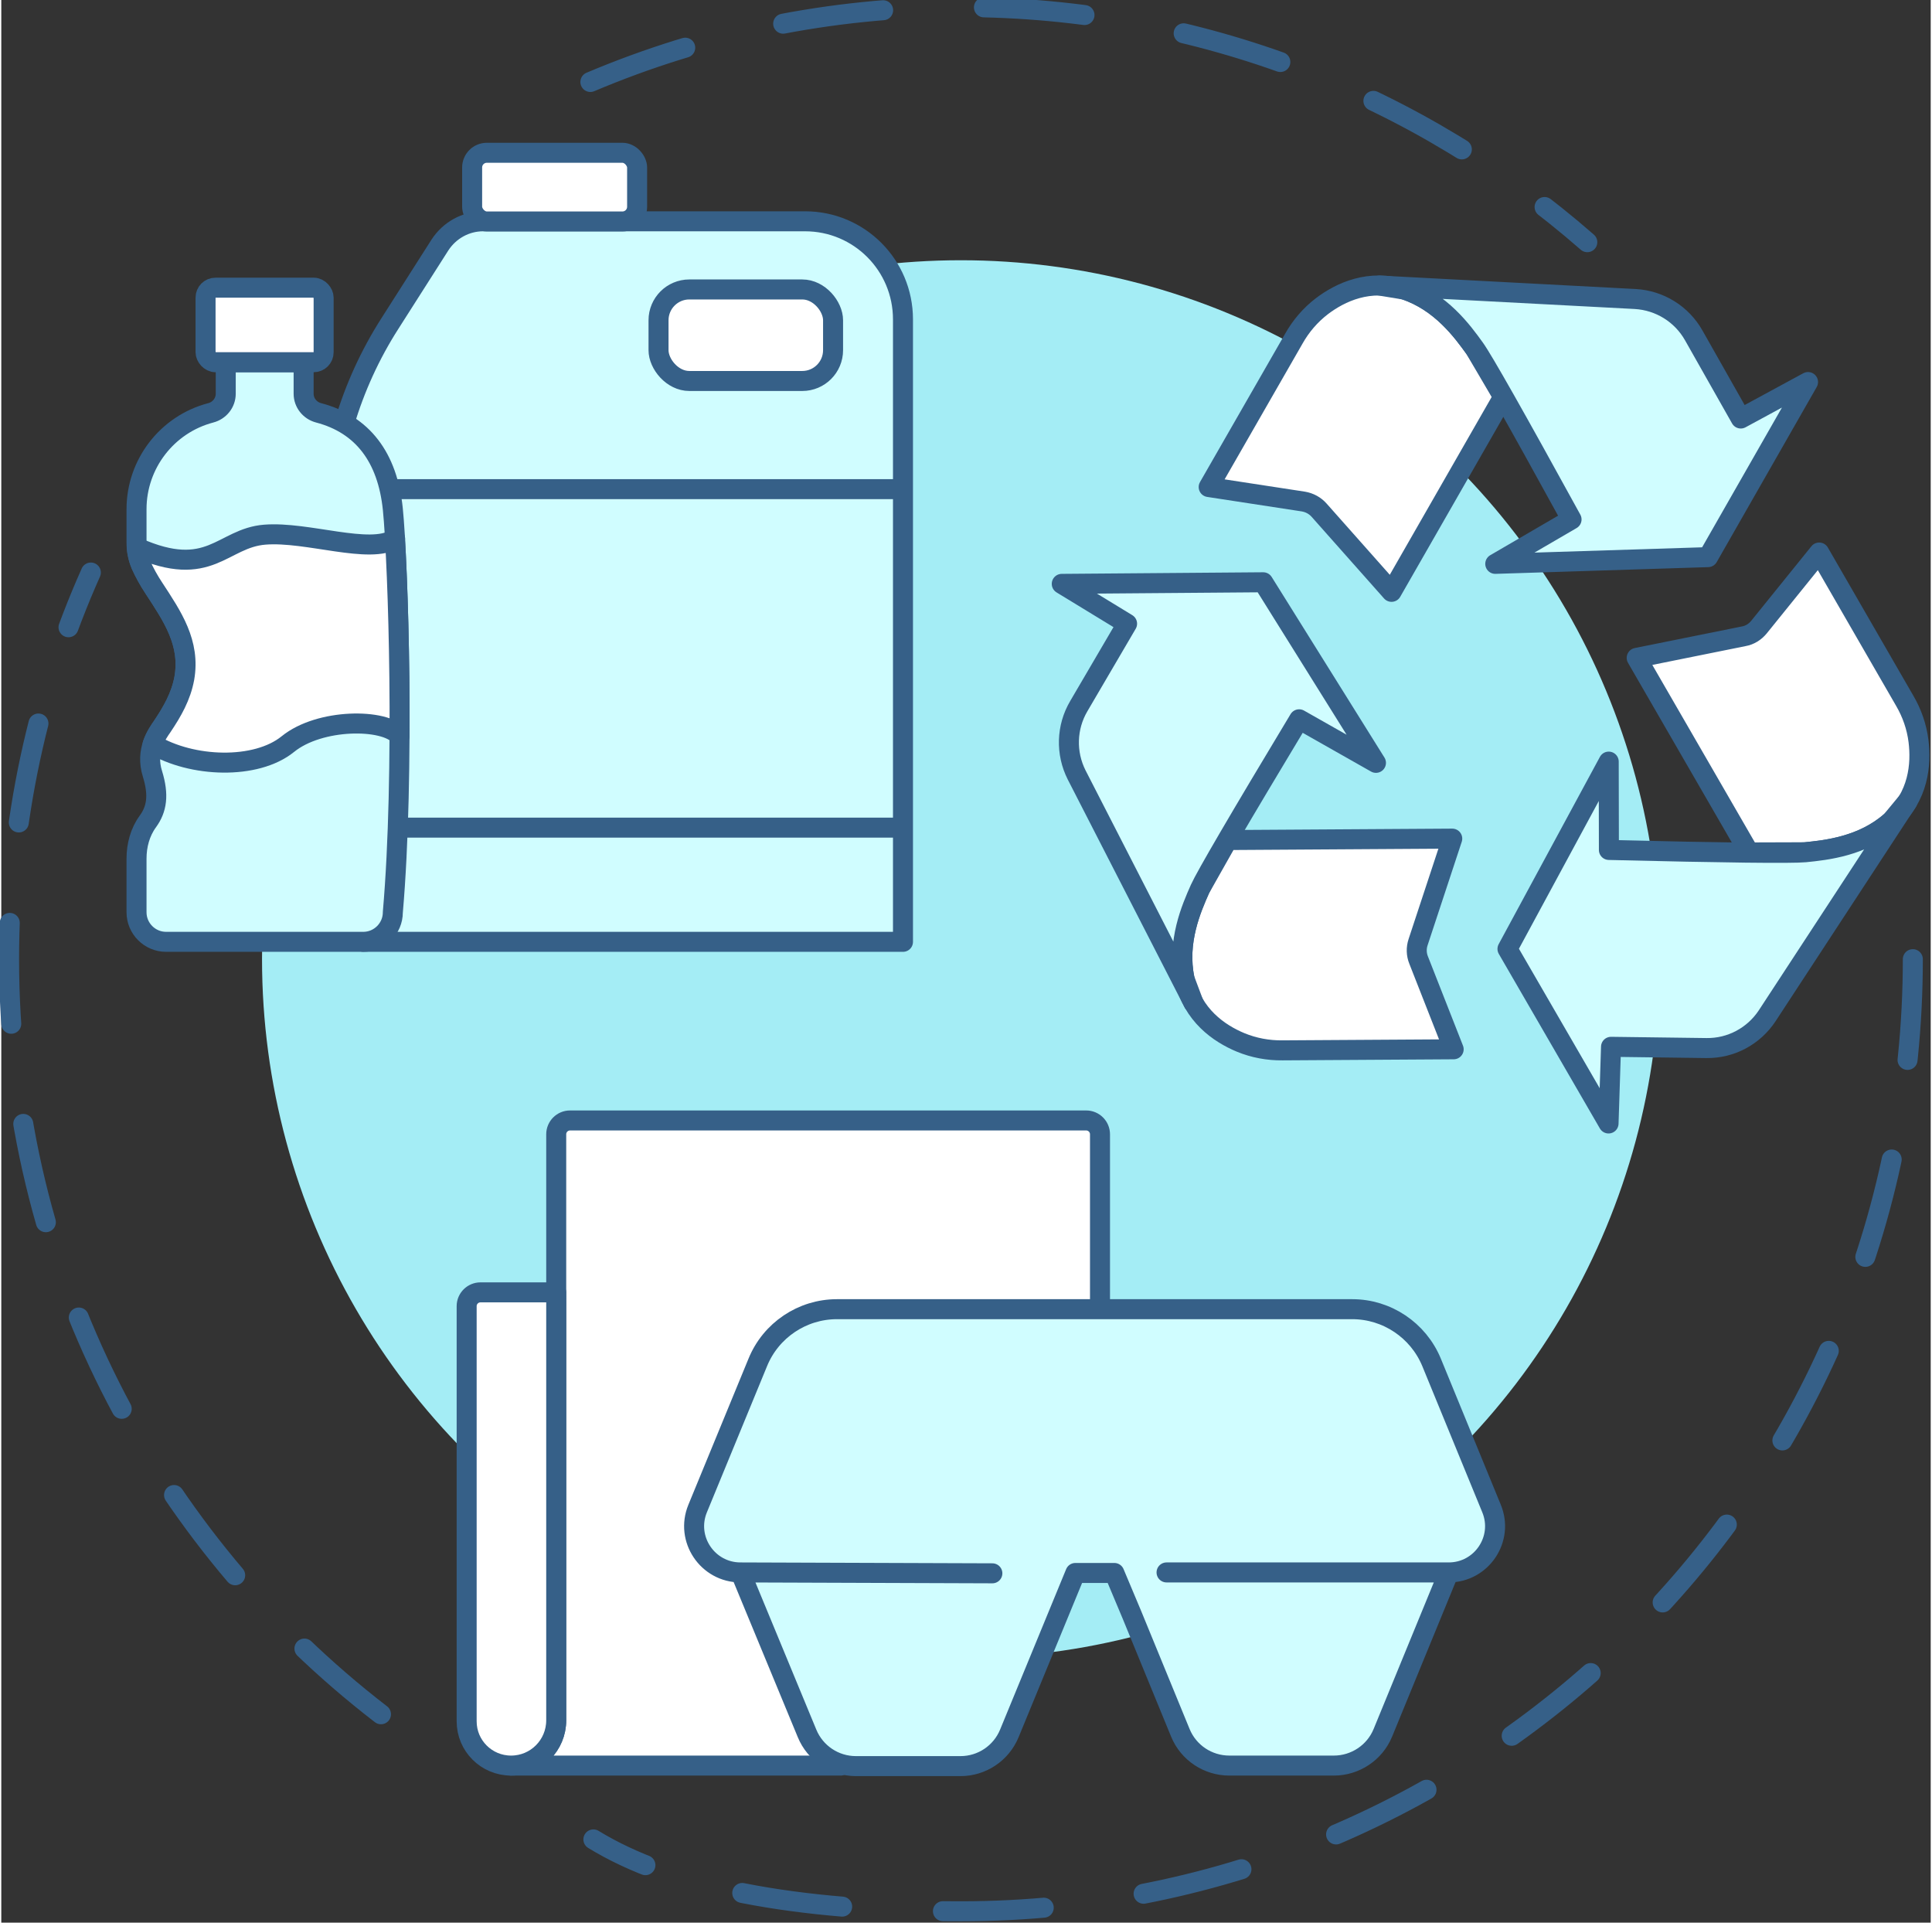 <svg version="1.2" xmlns="http://www.w3.org/2000/svg" viewBox="0 0 1090 1086" width="200" height="199">
	<rect x="0" y="0" width="1090" height="1086" fill="#333333" stroke="none"/>
	<title>waste2-svg-svg</title>
	<style>
		.s0 { fill: none;stroke: #366088;stroke-linecap: round;stroke-linejoin: round;stroke-width: 11.3;stroke-dasharray: 57 } 
		.s1 { fill: #a4edf5 } 
		.s2 { fill: #ffffff;stroke: #366088;stroke-linecap: round;stroke-linejoin: round;stroke-width: 11.3 } 
		.s3 { fill: #d0fdff;stroke: #366088;stroke-linecap: round;stroke-linejoin: round;stroke-width: 11.3 } 
		.s4 { fill: none;stroke: #366088;stroke-linecap: round;stroke-linejoin: round;stroke-width: 11.3 } 
	</style>
	<g id="&lt;Group&gt;">
		<g id="&lt;Group&gt;">
			<path id="&lt;Path&gt;" class="s0" d="m1079.9 541.8c0 297-240.8 537.8-537.8 537.8q-141.3 0-207.6-40.6"/>
			<path id="&lt;Path&gt;" class="s0" d="m332.8 46.3c64.3-27.2 135.1-42.3 209.3-42.3 135.5 0 259.3 50.1 353.9 132.8"/>
			<path id="&lt;Path&gt;" class="s0" d="m214.5 968.3c-127.8-98.4-210.1-252.8-210.1-426.5 0-77.8 16.5-151.7 46.2-218.4"/>
			<circle id="&lt;Path&gt;" class="s1" cx="542.1" cy="541.8" r="394.8"/>
		</g>
		<g id="&lt;Group&gt;">
			<g id="&lt;Group&gt;">
				<g id="&lt;Group&gt;">
					<g id="&lt;Group&gt;">
						<g id="&lt;Group&gt;">
							<path id="&lt;Path&gt;" class="s2" d="m987.4 481.5l-63.5-109.9 60.5-12.2c3.4-0.6 6.4-2.5 8.6-5.2l34-42.1 48.3 83.7c4.1 7 6.8 14.7 7.8 22.8 1.6 13 0.2 31.2-15.3 45.1-16.1 14.4-36.9 16.5-48.7 17.7z"/>
							<path id="&lt;Path&gt;" class="s3" d="m1076.8 452.8l-79.2 121c-7.6 11.5-20.5 18.4-34.3 18.2l-53.9-0.7-1.4 43.3-57.1-98.6 57.2-105.8 0.1 49.9q99.1 2.4 110.9 1.3c11.8-1.2 32.6-3.3 48.7-17.7z"/>
						</g>
						<g id="&lt;Group&gt;">
							<path id="&lt;Path&gt;" class="s2" d="m848.5 224.2l-63.1 110.1-40.9-46.1c-2.3-2.6-5.4-4.3-8.9-4.9l-53.5-8.2 48.1-83.8c4-7.1 9.3-13.3 15.8-18.3 10.4-7.9 26.9-15.8 46.7-9.4 20.5 6.7 32.8 23.6 39.7 33.2z"/>
							<path id="&lt;Path&gt;" class="s3" d="m778.7 161.3l144.4 7.6c13.8 0.8 26.2 8.5 33 20.5l26.6 47 38-20.6-56.5 98.9-120.2 3.8 43.1-25.1q-47.7-86.9-54.7-96.6c-6.9-9.6-19.2-26.5-39.7-33.2z"/>
						</g>
						<g id="&lt;Group&gt;">
							<path id="&lt;Path&gt;" class="s2" d="m692.8 474.5l126.9-0.8-19.3 58.5c-1.1 3.3-1 6.9 0.3 10.1l19.8 50.4-96.7 0.6c-8.1 0.1-16.2-1.4-23.7-4.5-12-5-27.2-15.3-31.6-35.7-4.5-21.1 3.9-40.2 8.7-51z"/>
							<path id="&lt;Path&gt;" class="s3" d="m673.5 566.4l-66-128.7c-6.2-12.3-5.8-26.9 1.2-38.8l27.3-46.6-36.9-22.5 113.8-0.9 63.7 102-43.4-24.6q-51.1 84.9-56 95.8c-4.8 10.8-13.2 29.9-8.7 51z"/>
						</g>
					</g>
				</g>
			</g>
			<g id="&lt;Group&gt;">
				<path id="&lt;Path&gt;" class="s2" d="m474.2 997.3h-186.2c14.1 0 25.5-11.4 25.5-25.6v-241.7-89.3c0-4.3 3.5-7.8 7.8-7.8h291.6c4.3 0 7.8 3.5 7.8 7.8v210.2"/>
				<g id="&lt;Group&gt;">
					<path id="&lt;Path&gt;" class="s3" d="m817.7 888.2l-37.2 90.6c-4.6 11.2-15.6 18.5-27.7 18.5h-59c-12.2 0-23.1-7.3-27.7-18.5l-27.3-66.5q-5-11.9-10-23.8-11 0-22 0l-37.3 90.6c-4.6 11.2-15.5 18.5-27.6 18.5h-59.1c-12.1 0-23-7.3-27.6-18.5q-18.8-45.5-37.6-90.9 71.2 0.2 142.3 0.5-71.1-0.3-142.3-0.5c-18.6 0-31.3-18.9-24.2-36.1l34-82.6c7.4-18.1 25.1-30 44.7-30h115.3 60.5 115.3c19.6 0 37.3 11.9 44.8 30l33.9 82.6c7.1 17.2-5.6 36.1-24.2 36.1q-79.7 0-159.4 0"/>
				</g>
				<path id="&lt;Path&gt;" class="s2" d="m313.5 971.7c0 14.2-11.4 25.6-25.5 25.6-13.9 0-25.1-11.2-25.1-25v-234.5c0-4.3 3.5-7.8 7.8-7.8h42.8z"/>
			</g>
			<g id="&lt;Group&gt;">
				<g id="&lt;Group&gt;">
					<path id="&lt;Path&gt;" class="s3" d="m193.8 239.1c5.9-19.9 14.6-39 25.9-56.6l28.1-44.1c5.4-8.3 14.5-13.4 24.4-13.4h181.9c30.6 0 55.3 24.8 55.3 55.4v351.6h-304.9"/>
					<rect id="&lt;Path&gt;" class="s2" x="266" y="86.3" width="93.2" height="38.8" rx="8.3"></rect>
					<path id="&lt;Path&gt;" class="s4" d="m508.1 276.3h-288.7"/>
					<path id="&lt;Path&gt;" class="s4" d="m224 467.5h284.1"/>
					<rect id="&lt;Path&gt;" class="s2" x="371.3" y="163.5" width="98.6" height="51.7" rx="17.4"></rect>
				</g>
				<g id="&lt;Group&gt;">
					<g id="&lt;Group&gt;">
						<path id="&lt;Path&gt;" class="s3" d="m221.2 287.6c3 29.4 6.8 149.5 0 227.7 0 9.2-7.5 16.7-16.7 16.7h-111.4c-9.2 0-16.7-7.5-16.7-16.7v-30.3c0-7.5 2-15 6.4-21 5.1-7 6.3-14.9 2.6-26.9-4.2-13.3 2.8-22.7 5.5-26.7 5.7-8.5 10.6-17 12.5-27.3 3.5-20-6.8-35-17.2-50.9q-4.3-6.5-7.3-13.2c-1.7-4-2.5-8.3-2.5-12.6v-18.8c0-25.5 17.2-47.9 41.9-54.4 5-1.3 8.5-5.7 8.5-10.8v-17.8h44v17.8c0 5.1 3.5 9.5 8.5 10.8 24.7 6.5 38.9 25 41.9 54.4z"/>
					</g>
					<g id="&lt;Group&gt;">
						<rect id="&lt;Path&gt;" class="s2" x="115.4" y="162.5" width="66.7" height="42.1" rx="5.6"></rect>
					</g>
					<path id="&lt;Path&gt;" class="s2" d="m222.4 304.4c1.5 25 2.8 67.1 2.6 111.2-8.4-9.9-45.1-9.9-63.1 4.7-18 14.6-54.4 13.3-76.4 0 1.6-4.5 4-7.9 5.4-9.9 5.7-8.5 10.6-17 12.5-27.3 3.5-20-6.8-35-17.2-50.9q-4.3-6.5-7.3-13.2c-1.3-3.1-2.1-6.4-2.4-9.8 41.4 18.4 48.2-5.3 72.4-7.2 24.1-1.9 59.2 11.4 73.6 2.4"/>
				</g>
			</g>
		</g>
	</g>
</svg>